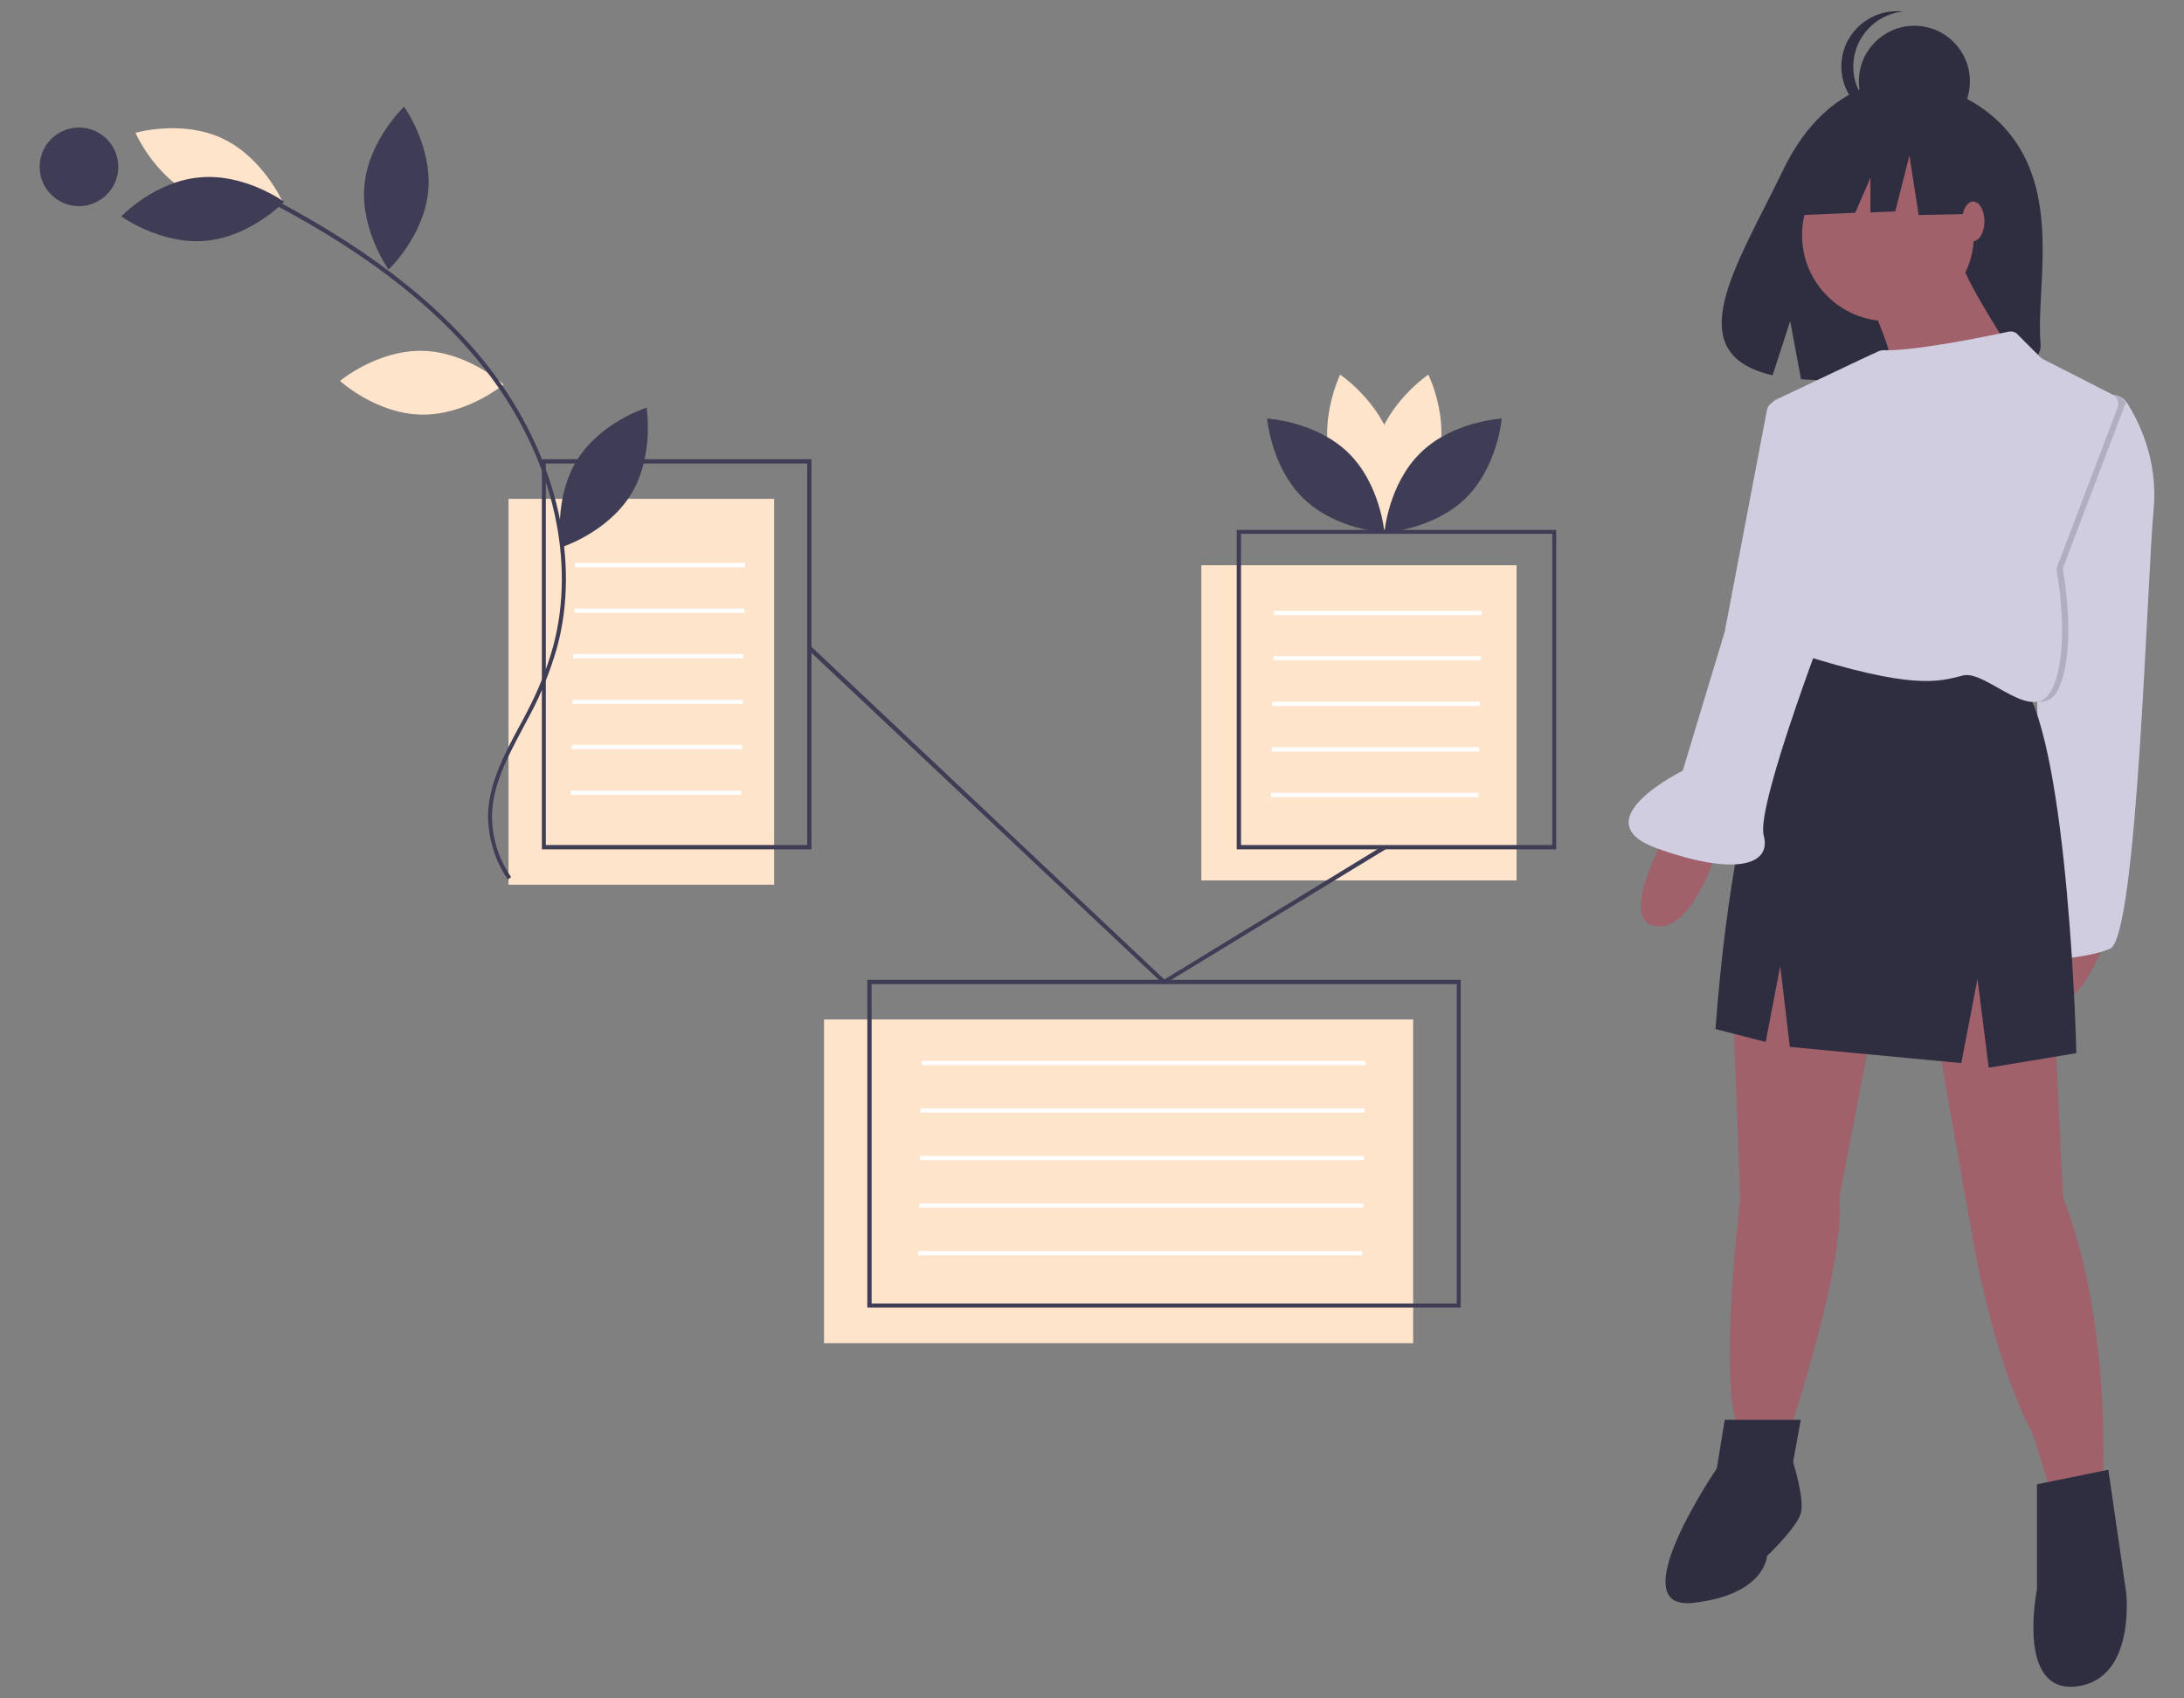 <?xml version="1.0" encoding="utf-8"?>
<!-- Generator: Adobe Illustrator 24.0.2, SVG Export Plug-In . SVG Version: 6.00 Build 0)  -->
<svg version="1.1" id="Calque_1" xmlns="http://www.w3.org/2000/svg" xmlns:xlink="http://www.w3.org/1999/xlink" x="0px" y="0px"
	 viewBox="0 0 661 514" style="enable-background:new 0 0 661 514;" xml:space="preserve">
<rect x="0" y="0" width="661" height="514" fill="#808080" stroke="none"/>
<style type="text/css">
	.st0{fill:#FFE4CC;}
	.st1{fill:#3F3D56;}
	.st2{fill:#FFFFFF;}
	.st3{fill:#2F2E41;}
	.st4{fill:#A0616A;}
	.st5{fill:#D0CDE1;}
	.st6{opacity:0.15;enable-background:new    ;}
</style>
<g>
	<rect x="363.6" y="171.1" class="st0" width="95.4" height="95.4"/>
	<rect x="249.4" y="308.6" class="st0" width="178.3" height="98"/>
	<rect x="153.9" y="151" class="st0" width="80.4" height="116.8"/>
	<path class="st0" d="M435.2,139.8c-3.6,13.2-15.8,21.4-15.8,21.4s-6.4-13.2-2.9-26.4c3.6-13.2,15.8-21.4,15.8-21.4
		S438.8,126.6,435.2,139.8z"/>
	<path class="st0" d="M402.7,139.8c3.6,13.2,15.8,21.4,15.8,21.4s6.4-13.2,2.9-26.4c-3.6-13.2-15.8-21.4-15.8-21.4
		S399.2,126.6,402.7,139.8z"/>
	<path class="st1" d="M408,137c9.8,9.5,11,24.2,11,24.2s-14.7-0.8-24.5-10.3c-9.8-9.5-11-24.2-11-24.2S398.2,127.5,408,137z"/>
	<path class="st1" d="M430,137c-9.8,9.5-11,24.2-11,24.2s14.7-0.8,24.5-10.3c9.8-9.5,11-24.2,11-24.2S439.7,127.5,430,137z"/>
	<path class="st0" d="M127.9,106.2c13.7,0.3,24.5,10.2,24.5,10.2s-11.3,9.4-25,9.1s-24.5-10.2-24.5-10.2S114.2,105.9,127.9,106.2z"
		/>
	<path class="st0" d="M59.2,59.5c12.3,5.9,26.5,1.9,26.5,1.9S79.8,47.9,67.5,42S41,40.2,41,40.2S46.8,53.6,59.2,59.5z"/>
	<path class="st1" d="M60.4,53.7C74.1,52.4,86,61.1,86,61.1S75.8,71.7,62.2,72.9c-13.6,1.2-25.5-7.4-25.5-7.4S46.8,54.9,60.4,53.7z"
		/>
	<path class="st1" d="M110.3,56c-1.3,13.6,7.3,25.6,7.3,25.6s10.7-10.1,12-23.7c1.3-13.6-7.3-25.6-7.3-25.6S111.6,42.4,110.3,56z"/>
	<path class="st1" d="M174.5,139.5c-7.1,11.7-4.7,26.2-4.7,26.2s14-4.4,21.2-16.1c7.1-11.7,4.7-26.2,4.7-26.2
		S181.6,127.8,174.5,139.5z"/>
	<path class="st1" d="M153.7,266.2l1-0.7c-3.7-5.3-5.7-11.6-5.8-18.1c0-9.5,4.7-18.2,9.2-26.7c0.8-1.6,1.7-3.1,2.5-4.7
		c3.4-6.4,6-13.1,8-20c7-25.9,0.1-56.4-18.3-81.7c-14.6-20-36.5-37.6-66.7-53.6L83,61.9c30.1,15.9,51.8,33.3,66.3,53.2
		c18.2,25,25,55.1,18.1,80.6c-1.9,6.9-4.6,13.5-7.9,19.8c-0.8,1.6-1.6,3.1-2.5,4.7c-4.6,8.6-9.3,17.5-9.3,27.2
		C147.9,254.2,149.9,260.7,153.7,266.2z"/>
	<circle class="st1" cx="23.9" cy="50.5" r="11.9"/>
	<path class="st1" d="M245.6,257.1H164V139h81.6V257.1z M165.2,255.8h79.1V140.3h-79.1V255.8z"/>
	<rect x="174" y="170.4" class="st2" width="51.5" height="1.3"/>
	<rect x="173.8" y="184.2" class="st2" width="51.5" height="1.3"/>
	<rect x="173.5" y="198" class="st2" width="51.5" height="1.3"/>
	<rect x="173.3" y="211.8" class="st2" width="51.5" height="1.3"/>
	<rect x="173.1" y="225.5" class="st2" width="51.5" height="1.3"/>
	<rect x="172.8" y="239.3" class="st2" width="51.5" height="1.3"/>
	<rect x="278.9" y="321.1" class="st2" width="134.4" height="1.3"/>
	<rect x="278.6" y="335.5" class="st2" width="134.4" height="1.3"/>
	<rect x="278.4" y="349.9" class="st2" width="134.4" height="1.3"/>
	<rect x="278.2" y="364.3" class="st2" width="134.4" height="1.3"/>
	<rect x="277.9" y="378.7" class="st2" width="134.4" height="1.3"/>
	<rect x="385.6" y="184.9" class="st2" width="62.8" height="1.3"/>
	<rect x="385.4" y="198.6" class="st2" width="62.8" height="1.3"/>
	<rect x="385.1" y="212.4" class="st2" width="62.8" height="1.3"/>
	<rect x="384.9" y="226.2" class="st2" width="62.8" height="1.3"/>
	<rect x="384.7" y="240" class="st2" width="62.8" height="1.3"/>
	<path class="st1" d="M442.1,395.8H262.5v-99.2h179.6V395.8z M263.8,394.6h177.1v-96.7H263.8V394.6z"/>
	<polygon class="st1" points="352.2,298 351.9,297.7 244.5,196.6 245.4,195.6 352.4,296.5 418.8,255.9 419.5,257 	"/>
	<path class="st1" d="M471,257.1h-96.7v-96.7H471V257.1z M375.6,255.8h94.2v-94.2h-94.2V255.8z"/>
	<path class="st3" d="M611.5,45.2c-11.7-19.8-34.9-20.7-34.9-20.7s-22.6-2.9-37.1,27.3c-13.5,28.1-32.1,55.2-3,61.8l5.3-16.4
		l3.3,17.6c4.1,0.3,8.3,0.4,12.5,0.2c31.2-1,60.9,0.3,60-10.9C616.2,89.2,622.7,64.2,611.5,45.2z"/>
	<path class="st4" d="M622.9,276.4c0,0-14.7,26-3.4,27.9c11.3,2,18.6-22.5,18.6-22.5L622.9,276.4z"/>
	<path class="st5" d="M651.8,154.4c-2,20.6-4.9,129.3-13.2,132.8c-8.3,3.4-22,3.4-22,3.4v-96c0,0,3.4-67.1,15.7-75h7.1
		c1.7,0,3.2,0.8,4.2,2.1c0.1,0.1,0.1,0.2,0.2,0.3C646.9,126.9,653.3,138.8,651.8,154.4z"/>
	<path class="st4" d="M524.7,309.5l2,53.4c0,0-6.4,52.4-1,68.6l15.7,2.4c0,0,17.6-52.4,15.2-71l10.3-53.4l-26-32.8L524.7,309.5z"/>
	<path class="st4" d="M584.4,290.9l2.4,26l10.3,58.3c0,0,5.9,35.8,18.1,58.8l7.8,25l13.2-4.9c0,0,3.9-51.4-11.8-91.6l-2.4-49.5
		L605.5,285L584.4,290.9z"/>
	<path class="st3" d="M612.3,207.1l-67.1-12.7c0,0-19.6,30.9-26,117.1l15.2,3.9l4.4-23l2.9,24.5l51.9,4.9l4.9-25.5l3.4,26.9
		l26.5-4.4C628.5,318.8,626.1,226.7,612.3,207.1z"/>
	<path class="st3" d="M545,429.8h-23l-2.4,14.7c0,0-29.4,43.1-7.3,40.7c22-2.4,22.5-14.2,22.5-14.2s9.3-8.8,10.3-13.2
		s-2.4-15.2-2.4-15.2L545,429.8z"/>
	<path class="st3" d="M638.1,444.9l-21.6,4.4v31.8c0,0-6.4,31.4,11.8,29.4s15.2-28.4,15.2-28.4L638.1,444.9z"/>
	<circle class="st4" cx="571.4" cy="71.2" r="26"/>
	<path class="st4" d="M566.5,92.7c0,0,7.8,17.1,5.9,20.1s39.2-2,39.2-2S593,82.9,593,77L566.5,92.7z"/>
	<path class="st4" d="M504.3,252.4c0,0-14.7,26-3.4,27.9c11.3,2,18.6-22.5,18.6-22.5L504.3,252.4z"/>
	<path class="st6" d="M624.3,172.1c0,0,4.4,23-1,35.8c-1.6,3.8-4,4.8-6.9,4.5v-17.7c0,0,3.4-67.1,15.7-75h7.1c1.7,0,3.2,0.8,4.2,2.1
		L624.3,172.1z"/>
	<path class="st5" d="M607.9,100.4c-6.4,1.4-29,6-37.7,5.6c-0.5,0-1.1,0.1-1.6,0.3l-5.6,2.6L537.5,121c-1.4,0.6-2.1,2.1-1.8,3.6
		l9.2,43c0.3,1.4-0.4,2.9-1.7,3.6c-7.5,3.8-29.6,16.8,0.3,26.4c35.3,11.3,43.1,8.8,50.5,6.9c7.3-2,22,16.2,27.4,3.4
		c4.8-11.3,1.9-30.6,1.1-34.9c-0.1-0.6,0-1.2,0.2-1.7l18.2-47.9c0.6-1.5-0.1-3.3-1.6-4l-21-10.7c-0.3-0.2-0.6-0.4-0.8-0.6l-6.7-6.7
		C610.1,100.5,609,100.2,607.9,100.4z"/>
	<path class="st5" d="M541.6,121.6h-3.9c-1.4,0-2.6,1-2.9,2.4L522,191.2l-12.7,42.1c0,0-30.9,15.2-7.8,23.5
		c23,8.3,34.8,5.4,32.3-3.9s21.1-70.1,21.1-70.1L541.6,121.6z"/>
	<circle class="st3" cx="579.4" cy="24.6" r="16.8"/>
	<path class="st3" d="M560.9,20.2c0-8.6,6.5-15.8,15-16.7c-0.6-0.1-1.2-0.1-1.8-0.1c-9.3,0-16.8,7.5-16.8,16.7
		c0,9.3,7.5,16.8,16.7,16.8c0,0,0,0,0,0c0.6,0,1.2,0,1.8-0.1C567.4,35.9,560.9,28.7,560.9,20.2z"/>
	<polygon class="st3" points="606.3,43.3 583.4,31.3 551.8,36.2 545.2,65.1 561.5,64.4 566.1,53.8 566.1,64.3 573.6,64 577.9,47.1 
		580.7,65.1 607.4,64.5 	"/>
	<ellipse class="st4" cx="597.2" cy="67" rx="3.4" ry="6"/>
</g>
</svg>
